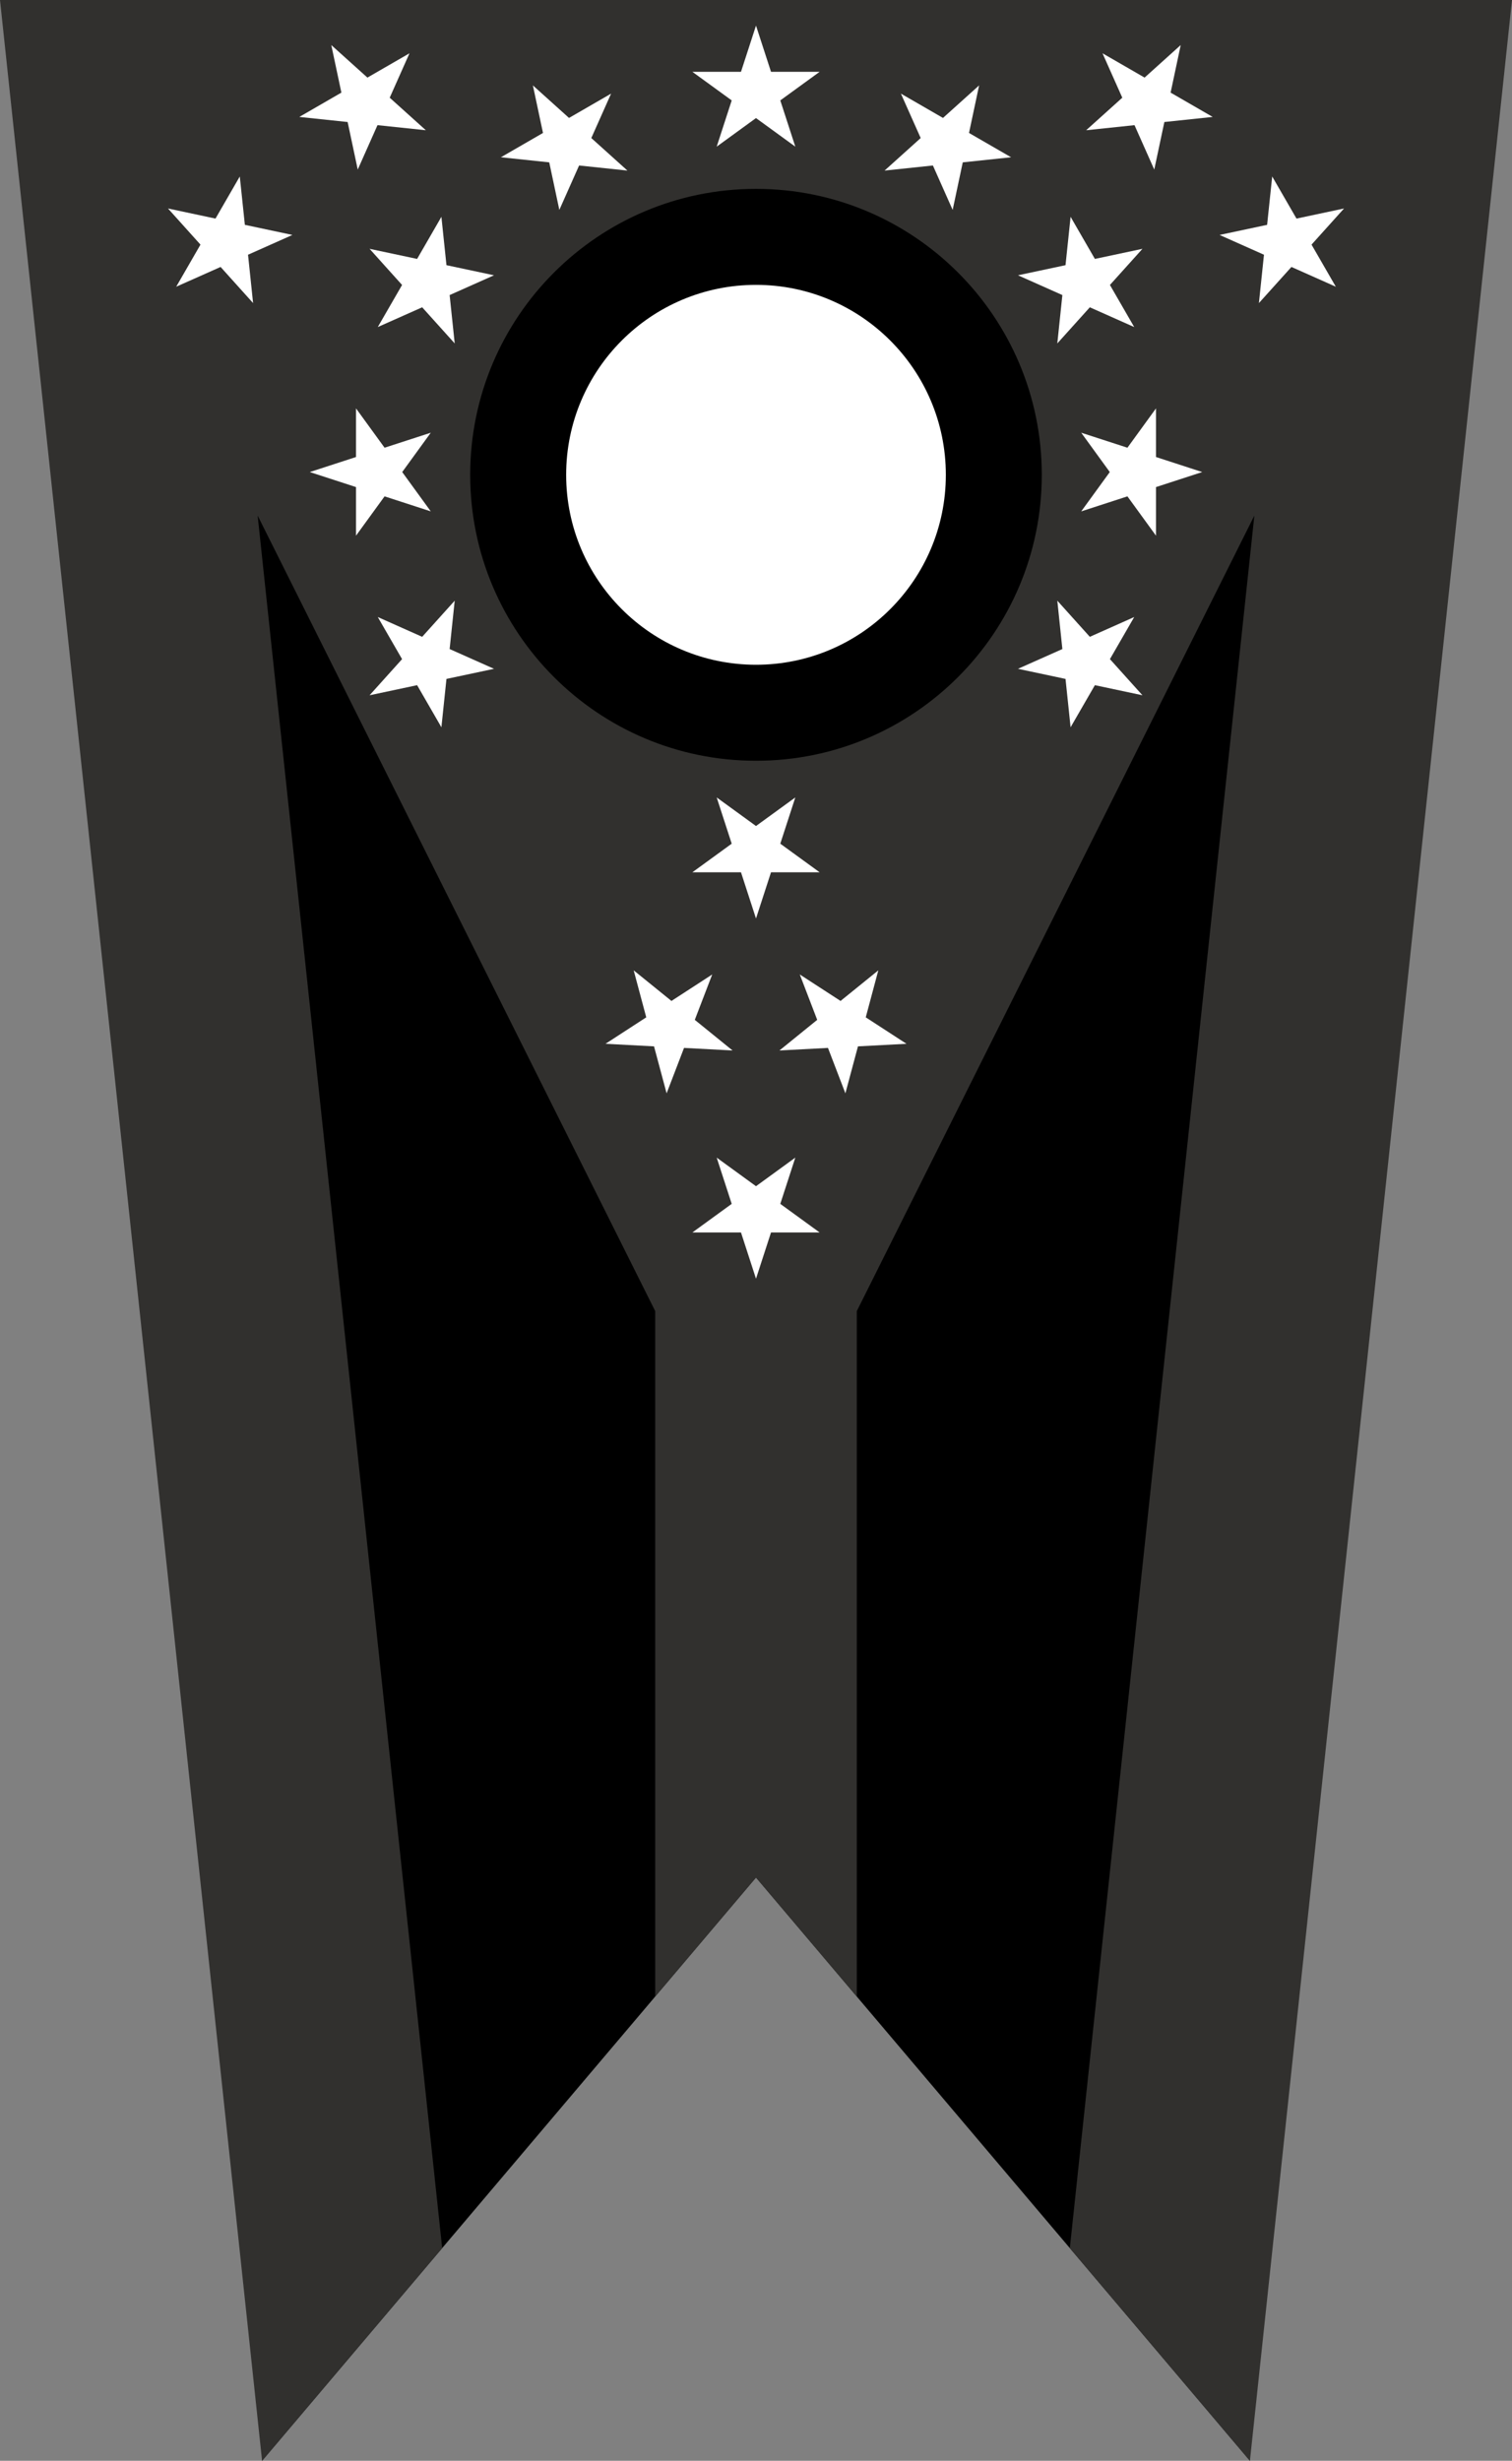 <?xml version="1.0" encoding="UTF-8"?>
<svg width="75px" height="122px" viewBox="0 0 75 122" version="1.1" xmlns="http://www.w3.org/2000/svg" xmlns:xlink="http://www.w3.org/1999/xlink">
    <rect x="0" y="0" width="75" height="122" fill="#808080" stroke="none"/>
    <title>Group 42</title>
    <g id="Page-1" stroke="none" stroke-width="1" fill="none" fill-rule="evenodd">
        <g id="Desktop-Comp" transform="translate(-845, -7630)">
            <g id="Group-42" transform="translate(845, 7630)">
                <polygon id="Fill-1" fill="#000000" points="12.78 25.561 13 121.999 37.5 93.082 62 121.999 62.22 25.561"></polygon>
                <polygon id="Fill-2" fill="#31302E" points="0 -0 13 122 21.933 111.457 12.78 25.561 32.5 65.001 32.5 98.984 37.5 93.082 42.5 98.984 42.5 65.001 62.22 25.561 53.067 111.457 62 122 75 -0"></polygon>
                <g id="Group-41" transform="translate(8, 1)">
                    <path d="M43.676,22.541 C43.676,30.37 37.329,36.717 29.5,36.717 C21.671,36.717 15.323,30.37 15.323,22.541 C15.323,14.711 21.671,8.364 29.5,8.364 C37.329,8.364 43.676,14.711 43.676,22.541" id="Fill-3" fill="#000000"></path>
                    <polygon id="Fill-5" fill="#FFFFFF" points="29.5 0.269 30.245 2.561 32.655 2.561 30.705 3.978 31.45 6.271 29.5 4.854 27.55 6.271 28.295 3.978 26.345 2.561 28.755 2.561"></polygon>
                    <polygon id="Fill-7" fill="#FFFFFF" points="29.5 44.537 28.755 42.245 26.345 42.245 28.295 40.828 27.55 38.535 29.5 39.952 31.45 38.535 30.705 40.828 32.655 42.245 30.245 42.245"></polygon>
                    <polygon id="Fill-9" fill="#FFFFFF" points="29.5 62.395 28.755 60.102 26.345 60.102 28.295 58.685 27.55 56.392 29.5 57.809 31.45 56.392 30.705 58.685 32.655 60.102 30.245 60.102"></polygon>
                    <polygon id="Fill-11" fill="#FFFFFF" points="40.567 3.234 40.066 5.592 42.153 6.797 39.756 7.049 39.255 9.407 38.275 7.205 35.877 7.457 37.669 5.844 36.688 3.642 38.775 4.847"></polygon>
                    <polygon id="Fill-13" fill="#FFFFFF" points="48.669 11.336 47.056 13.128 48.261 15.215 46.059 14.235 44.446 16.026 44.697 13.629 42.495 12.648 44.853 12.147 45.105 9.75 46.31 11.837"></polygon>
                    <polygon id="Fill-15" fill="#FFFFFF" points="50.567 1.234 50.066 3.592 52.153 4.797 49.756 5.049 49.255 7.407 48.275 5.205 45.877 5.457 47.669 3.844 46.688 1.642 48.775 2.847"></polygon>
                    <polygon id="Fill-17" fill="#FFFFFF" points="58.669 9.336 57.056 11.128 58.261 13.215 56.059 12.235 54.446 14.026 54.697 11.629 52.495 10.648 54.853 10.147 55.105 7.75 56.31 9.837"></polygon>
                    <polygon id="Fill-19" fill="#FFFFFF" points="10.332 33.47 11.944 31.678 10.739 29.591 12.941 30.572 14.555 28.78 14.303 31.178 16.505 32.158 14.146 32.659 13.895 35.056 12.69 32.969"></polygon>
                    <polygon id="Fill-21" fill="#FFFFFF" points="18.433 3.234 20.225 4.847 22.312 3.642 21.331 5.844 23.123 7.457 20.725 7.205 19.745 9.407 19.244 7.049 16.847 6.797 18.934 5.592"></polygon>
                    <polygon id="Fill-23" fill="#FFFFFF" points="22.035 50.749 24.056 49.437 23.433 47.108 25.306 48.624 27.328 47.312 26.464 49.562 28.337 51.08 25.93 50.953 25.066 53.205 24.442 50.876"></polygon>
                    <polygon id="Fill-25" fill="#FFFFFF" points="36.965 50.749 34.558 50.876 33.934 53.205 33.07 50.953 30.663 51.08 32.536 49.562 31.672 47.312 33.694 48.624 35.567 47.108 34.944 49.437"></polygon>
                    <polygon id="Fill-27" fill="#FFFFFF" points="10.332 11.336 12.69 11.837 13.895 9.75 14.146 12.147 16.505 12.648 14.303 13.629 14.555 16.026 12.941 14.235 10.739 15.215 11.944 13.128"></polygon>
                    <polygon id="Fill-29" fill="#FFFFFF" points="8.433 1.234 10.225 2.847 12.312 1.642 11.331 3.844 13.123 5.457 10.725 5.205 9.745 7.407 9.244 5.049 6.847 4.797 8.934 3.592"></polygon>
                    <polygon id="Fill-31" fill="#FFFFFF" points="0.332 9.336 2.689 9.837 3.894 7.75 4.146 10.147 6.505 10.648 4.303 11.629 4.554 14.026 2.942 12.235 0.74 13.215 1.944 11.128"></polygon>
                    <polygon id="Fill-33" fill="#FFFFFF" points="48.669 33.47 46.31 32.969 45.105 35.056 44.853 32.659 42.495 32.158 44.697 31.178 44.446 28.78 46.059 30.572 48.261 29.591 47.056 31.678"></polygon>
                    <polygon id="Fill-35" fill="#FFFFFF" points="51.634 22.403 49.341 23.148 49.341 25.558 47.924 23.608 45.632 24.353 47.049 22.403 45.632 20.453 47.924 21.197 49.341 19.247 49.341 21.658"></polygon>
                    <polygon id="Fill-37" fill="#FFFFFF" points="7.366 22.403 9.659 21.658 9.659 19.247 11.076 21.197 13.368 20.453 11.951 22.403 13.368 24.353 11.076 23.608 9.659 25.558 9.659 23.148"></polygon>
                    <path d="M38.917,22.541 C38.917,27.741 34.701,31.957 29.5,31.957 C24.299,31.957 20.083,27.741 20.083,22.541 C20.083,17.34 24.299,13.123 29.5,13.123 C34.701,13.123 38.917,17.34 38.917,22.541" id="Fill-39" fill="#FFFFFF"></path>
                </g>
            </g>
        </g>
    </g>
</svg>
